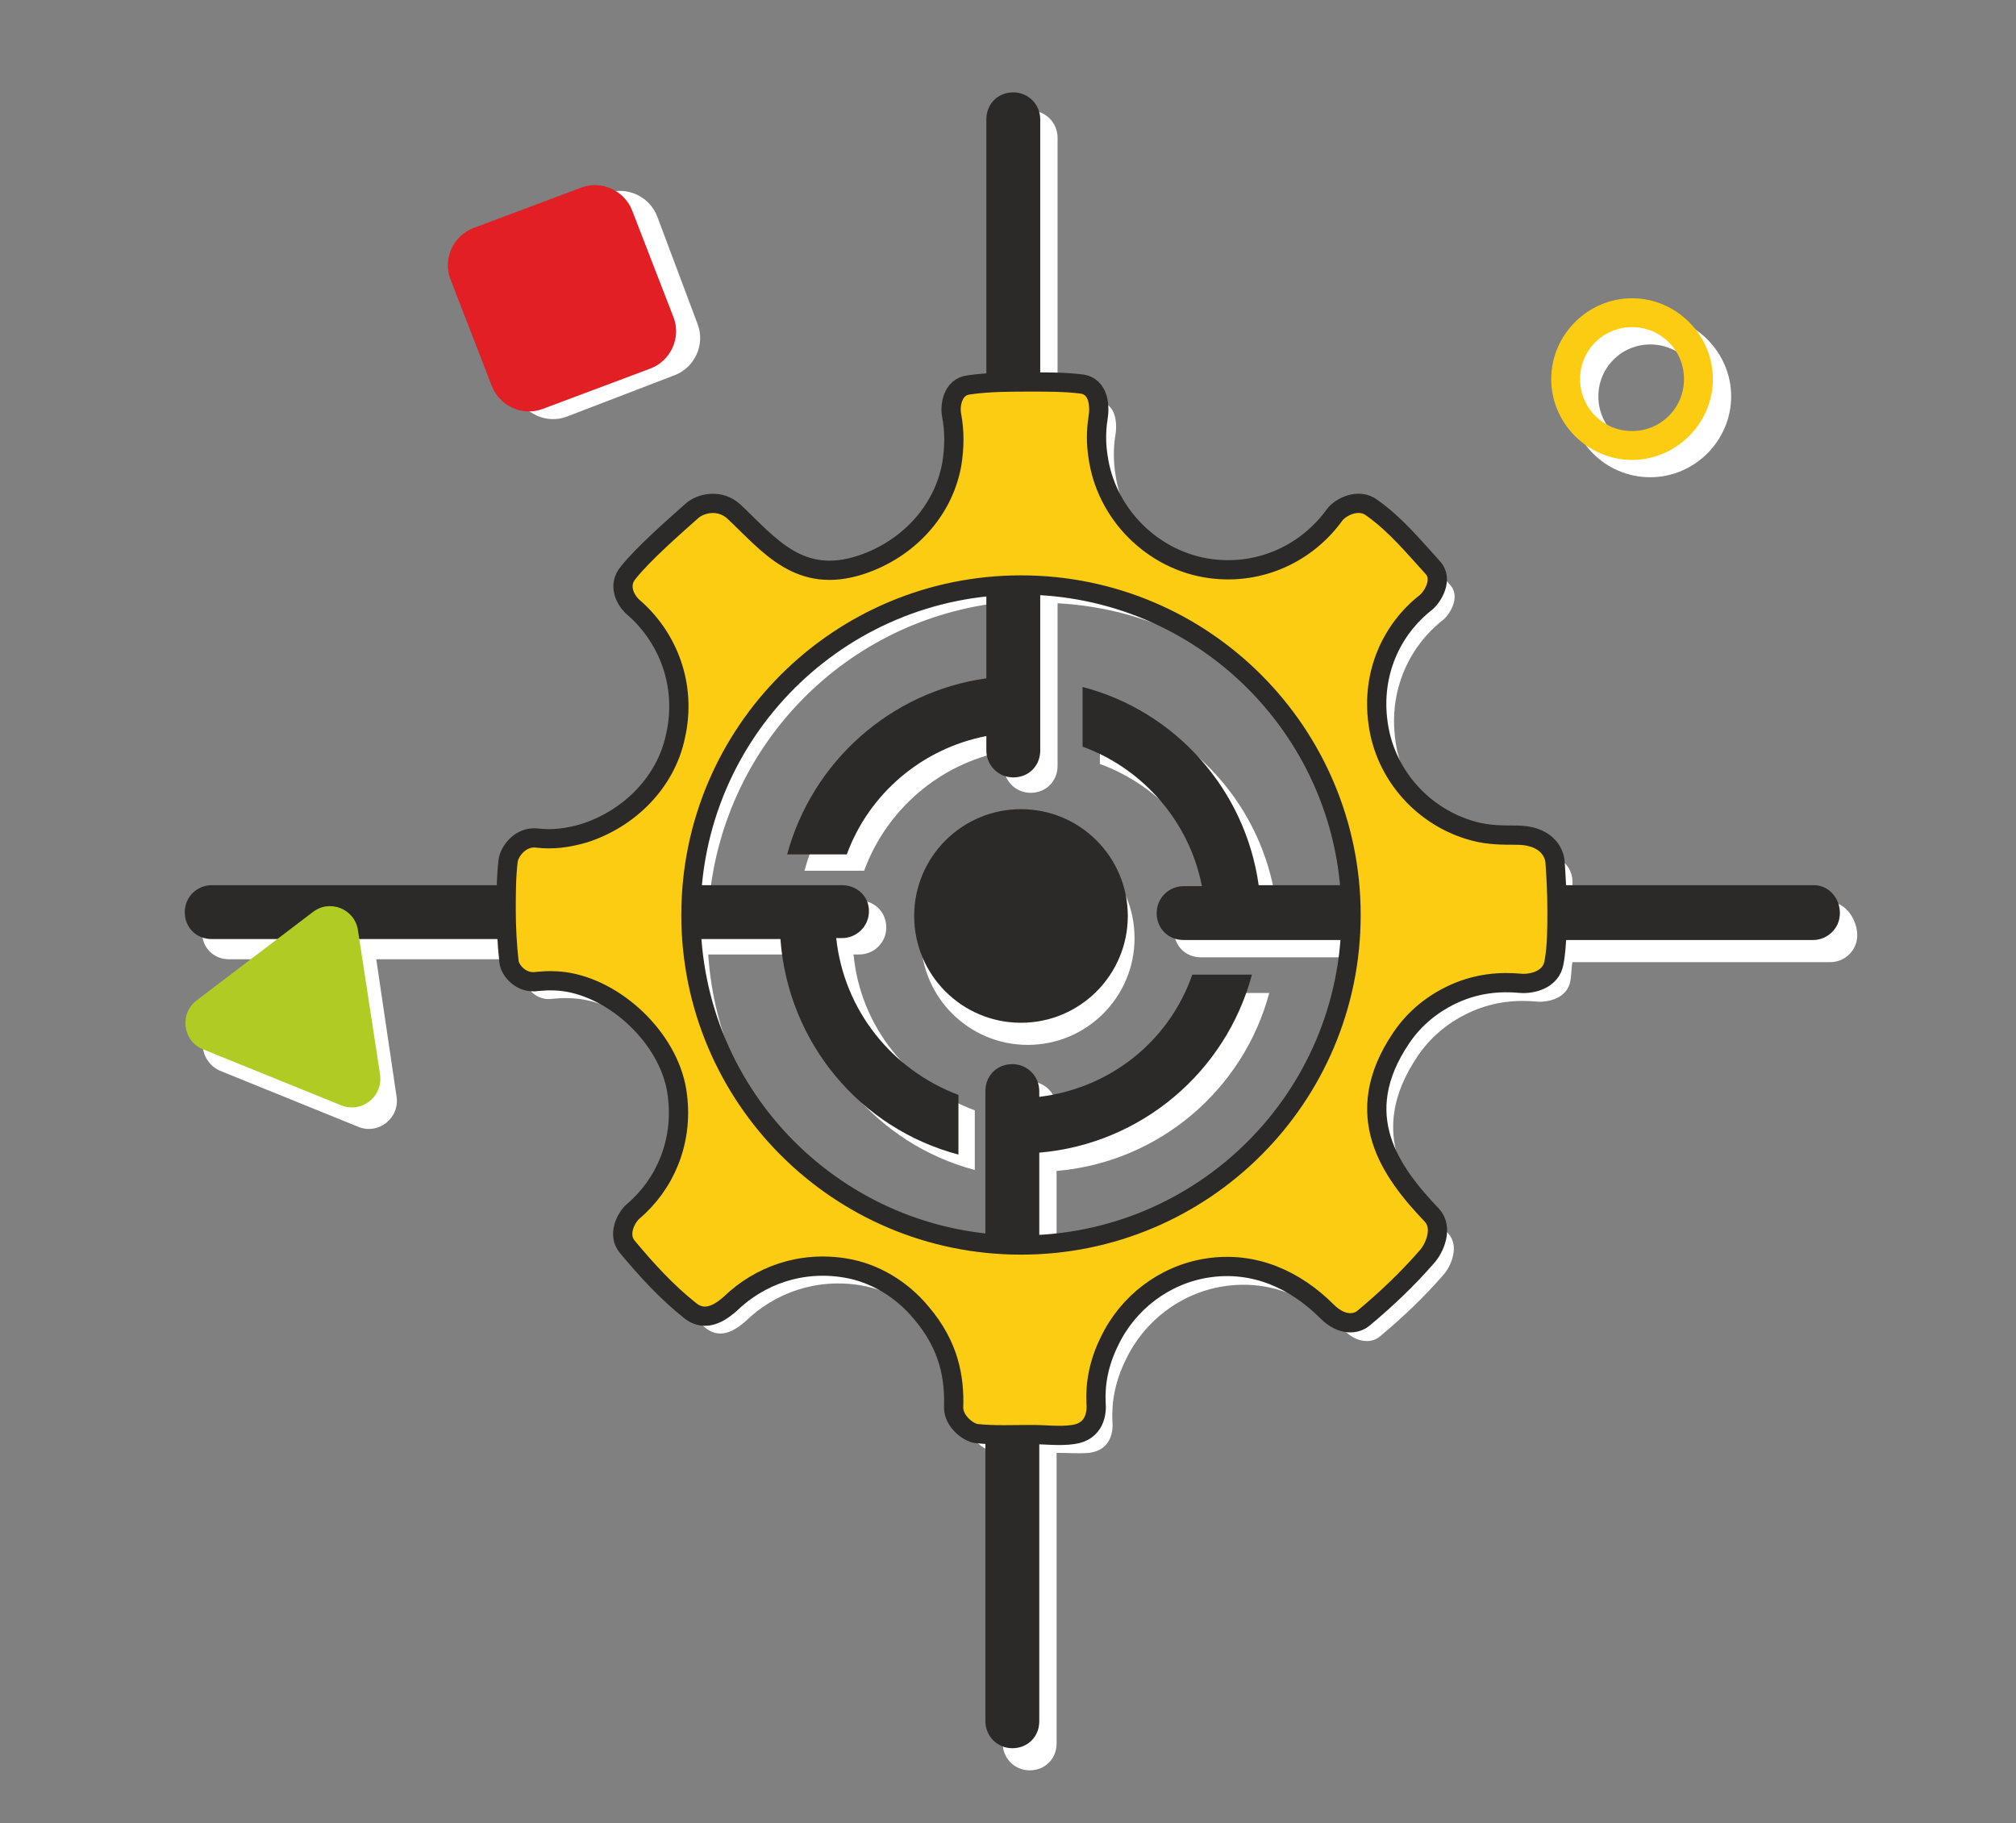 <?xml version="1.0" encoding="utf-8"?>
<!-- Generator: Adobe Illustrator 21.1.0, SVG Export Plug-In . SVG Version: 6.00 Build 0)  -->
<svg version="1.1" xmlns="http://www.w3.org/2000/svg" xmlns:xlink="http://www.w3.org/1999/xlink" x="0px" y="0px"
	 viewBox="0 0 209.5 189.5" style="enable-background:new 0 0 209.5 189.5;" xml:space="preserve">
<rect x="0" y="0" width="209.5" height="189.5" fill="#808080" stroke="none"/>
<style type="text/css">
	.st0{fill:#FFFFFF;}
	.st1{fill:#2B2A29;}
	.st2{fill:#B0CB24;}
	.st3{fill:#FCCC12;}
	.st4{fill:#E21F24;}
	.st5{fill:#FCCC12;stroke:#2B2A29;stroke-width:2;stroke-miterlimit:10;}
</style>
<g id="Слой_1">
</g>
<g id="Слой_6">
	<g>
		<circle class="st0" cx="106.8" cy="97.5" r="11.1"/>
		<path class="st0" d="M53.6,40.9c0.8,2.1,3.2,3.2,5.3,2.4L70.1,39c2.1-0.8,3.2-3.2,2.4-5.3l-4.2-11.2c-0.8-2.1-3.2-3.2-5.3-2.4
			l-11.2,4.2c-2.1,0.8-3.2,3.2-2.4,5.3L53.6,40.9z"/>
		<path class="st0" d="M190.3,93.8h-26.8c0-0.8-0.1-1.6-0.1-2.4c-0.1-1.2-1.1-2.8-4-2.8c-1.4,0-2.9,0-4.4-0.4
			c-5.3-1.4-9.3-5.9-10-11.3c-0.7-5.1,1.4-9.7,5-12.5c0.7-0.6,1.8-2.4,0.7-3.6c-2-2.2-3.9-4.5-6.3-6.2c-1.4-1.1-3.3-0.1-3.9,0.7
			c-2.8,3.9-7.6,6.3-12.9,5.6c-6-0.8-10.9-5.7-11.7-11.7c-0.2-1.3-0.2-2.6,0-3.9c0.2-1.1,0.2-3.4-1.8-3.6c-1.4-0.2-2.8-0.2-4.2-0.2
			V14.3c0-1.5-1.2-2.8-2.8-2.8s-2.8,1.2-2.8,2.8v27.2c-0.6,0-1.3,0.1-1.9,0.2c-1.8,0.2-2,2.3-1.8,3.2c0.3,1.6,0.3,3.3,0,5.1
			c-0.9,4.9-4.6,8.8-9.4,10.4c-6.4,2.1-9.5-2-13.2-5.5c-1.5-1.4-3.5-0.9-4.4-0.1c-1.9,1.7-5,4.4-6.6,6.4c-1.2,1.4-0.2,3,0.5,3.6
			c3.6,3.1,5.6,8.1,4.4,13.4c-1,4.8-4.8,8.6-9.5,10.1c-1.7,0.5-3.3,0.7-4.9,0.5c-1.7-0.2-2.9,1.4-3,2.4c-0.1,1-0.1,2-0.2,2.9H23.8
			c-1.5,0-2.8,1.2-2.8,2.8s1.2,2.8,2.8,2.8h7l-8.6,6.5c-1.8,1.4-1.4,4.2,0.7,5.1l14.3,5.8c2.1,0.9,4.4-0.9,4-3.2l-2.1-14.2h15.2
			c0,0.7,0.1,1.4,0.2,2.1c0.1,0.8,1.2,2.3,3,2c1-0.1,2.1-0.1,3.2,0.1c5.4,1,10.7,6.3,11.3,11.8c0.6,4.8-1.3,9.2-4.6,12
			c-0.7,0.6-1.7,2.4-0.6,3.7c2,2.4,4.1,4.7,6.5,6.6c1.7,1.4,3.4,0,4.2-0.7c3-2.9,7.3-4.5,12-3.7c3,0.5,5.8,2.2,7.8,4.6
			c3,3.5,3.5,6.9,3.4,9.9c0,1.4,1.5,2.6,2.4,2.7c0.4,0,0.7,0.1,1.1,0.1v30.3c0,1.5,1.2,2.8,2.8,2.8s2.8-1.2,2.8-2.8v-30.2
			c1.2,0,2.3,0.1,3.4,0c2.3-0.3,2.5-2.3,2.4-3.3c-0.1-2,0.3-4.2,1.4-6.4c1.9-4,5.7-6.9,10.1-7.6c5-0.8,9.3,1.3,12.5,4.5
			c1.6,1.6,3.1,1.3,3.8,0.7c2.4-2,4.6-4.1,6.6-6.4c0.8-0.9,1.7-3,0.5-4.3c-4.3-4.5-8.6-10.4-3.2-18.4c1.4-2.1,3.4-3.7,5.7-4.7
			c2.3-1,4.6-1.2,6.7-1c1.1,0.1,3.2-0.3,3.5-2.2c0.1-0.6,0.1-1.3,0.2-1.9h26.8c1.5,0,2.8-1.2,2.8-2.8S191.8,93.8,190.3,93.8z
			 M109.8,131.2v-9.5c10.6-0.9,19.4-8.4,22.1-18.5h-6.2c-2.5,6.7-8.6,11.7-15.9,12.6v-0.6c0-1.5-1.2-2.8-2.8-2.8s-2.8,1.2-2.8,2.8
			v15.8c-16.5-1.7-29.5-15.1-30.6-31.8h9.2c0.8,10.8,8.3,19.7,18.5,22.4v-6.2c-6.8-2.5-11.9-8.7-12.6-16.2h0.6
			c1.5,0,2.8-1.2,2.8-2.8s-1.2-2.8-2.8-2.8H73.7c1.5-16.3,14.3-29.3,30.6-31v9.6c-10,1.4-18.1,8.7-20.7,18.3h6.2
			c2.3-6.3,7.8-11.1,14.5-12.4v1.5c0,1.5,1.2,2.8,2.8,2.8s2.8-1.2,2.8-2.8V62.7c17,0.9,30.7,14.3,32.2,31.1h-9.5
			c-1.4-10-8.7-18.1-18.3-20.6v6.2c6.3,2.3,11.1,7.8,12.4,14.5h-1.9c-1.5,0-2.8,1.2-2.8,2.8s1.2,2.8,2.8,2.8h2.1h5.8h9.3
			C141,116.5,127.1,130.2,109.8,131.2z"/>
		<path class="st0" d="M171.5,49.6c4.6,0,8.4-3.8,8.4-8.4s-3.8-8.4-8.4-8.4s-8.4,3.8-8.4,8.4S166.8,49.6,171.5,49.6z M171.5,35.8
			c3,0,5.4,2.4,5.4,5.4s-2.4,5.4-5.4,5.4s-5.4-2.4-5.4-5.4S168.5,35.8,171.5,35.8z"/>
	</g>
</g>
<g id="Слой_2">
</g>
<g id="Слой_4">
</g>
<g id="Слой_5">
	<g>
		<path class="st1" d="M188.5,92h-57.7c-1.4-10-8.7-18.1-18.3-20.6v6.2c6.3,2.3,11.1,7.8,12.4,14.5H123c-1.5,0-2.8,1.2-2.8,2.8
			s1.2,2.8,2.8,2.8h2.1h5.8h57.5c1.5,0,2.8-1.2,2.8-2.8S190,92,188.5,92z"/>
		<path class="st1" d="M108,114v-0.6c0-1.5-1.2-2.8-2.8-2.8s-2.8,1.2-2.8,2.8v65.5c0,1.5,1.2,2.8,2.8,2.8s2.8-1.2,2.8-2.8v-59.1
			c10.6-0.9,19.4-8.4,22.1-18.5h-6.2C121.5,108.2,115.4,113.1,108,114z"/>
		<path class="st1" d="M86.9,97.5h0.6c1.5,0,2.8-1.2,2.8-2.8S89,92,87.5,92H22c-1.5,0-2.8,1.2-2.8,2.8s1.2,2.8,2.8,2.8h59.1
			c0.8,10.8,8.3,19.7,18.5,22.4v-6.2C92.7,111.2,87.7,105,86.9,97.5z"/>
		<path class="st1" d="M102.5,76.5v1.5c0,1.5,1.2,2.8,2.8,2.8s2.8-1.2,2.8-2.8V12.4c0-1.5-1.2-2.8-2.8-2.8s-2.8,1.2-2.8,2.8v58.1
			c-10,1.4-18.1,8.7-20.7,18.3H88C90.3,82.5,95.8,77.8,102.5,76.5z"/>
	</g>
</g>
<g id="Слой_7">
	<path class="st2" d="M20.4,104l12.1-9.2c1.8-1.4,4.4-0.3,4.7,1.9l2.3,15c0.3,2.3-1.9,4-4,3.2l-14.3-5.8
		C19,108.3,18.6,105.4,20.4,104z"/>
	<path class="st3" d="M169.6,47.8c-4.6,0-8.4-3.8-8.4-8.4s3.8-8.4,8.4-8.4s8.4,3.8,8.4,8.4S174.2,47.8,169.6,47.8z M169.6,34
		c-3,0-5.4,2.4-5.4,5.4s2.4,5.4,5.4,5.4s5.4-2.4,5.4-5.4S172.6,34,169.6,34z"/>
	<path class="st4" d="M67.6,38.3l-11.2,4.2c-2.1,0.8-4.5-0.3-5.3-2.4L46.8,29c-0.8-2.1,0.3-4.5,2.4-5.3l11.2-4.2
		c2.1-0.8,4.5,0.3,5.3,2.4L70,33C70.8,35.1,69.7,37.5,67.6,38.3z"/>
	<circle class="st1" cx="106.1" cy="95.2" r="11.1"/>
</g>
<g id="Слой_3">
	<path class="st5" d="M161.6,89.6c-0.1-1.2-1.1-2.8-4-2.8c-1.4,0-2.9,0-4.4-0.4c-5.3-1.4-9.3-5.9-10-11.3c-0.7-5.1,1.4-9.7,5-12.5
		c0.7-0.6,1.8-2.4,0.7-3.6c-2-2.2-3.9-4.5-6.3-6.2c-1.4-1.1-3.3-0.1-3.9,0.7c-2.8,3.9-7.6,6.3-12.9,5.6c-6-0.8-10.9-5.7-11.7-11.7
		c-0.2-1.3-0.2-2.6,0-3.9c0.2-1.1,0.2-3.4-1.8-3.6c-1.7-0.2-3.4-0.2-5.1-0.2c-2.2,0-4.4,0-6.5,0.3c-1.8,0.2-2,2.3-1.8,3.2
		c0.3,1.6,0.3,3.3,0,5.1c-0.9,4.9-4.6,8.8-9.4,10.4c-6.4,2.1-9.5-2-13.2-5.5c-1.5-1.4-3.5-0.9-4.4-0.1c-1.9,1.7-5,4.4-6.6,6.4
		c-1.2,1.4-0.2,3,0.5,3.6c3.6,3.1,5.6,8.1,4.4,13.4c-1,4.8-4.8,8.6-9.5,10.1c-1.7,0.5-3.3,0.7-4.9,0.5c-1.7-0.2-2.9,1.4-3,2.4
		c-0.2,1.7-0.2,3.4-0.2,5.1c0,1.8,0.1,3.6,0.3,5.4c0.1,0.8,1.2,2.3,3,2c1-0.1,2.1-0.1,3.2,0.1c5.4,1,10.7,6.3,11.3,11.8
		c0.6,4.8-1.3,9.2-4.6,12c-0.7,0.6-1.7,2.4-0.6,3.7c2,2.4,4.1,4.7,6.5,6.6c1.7,1.4,3.4,0,4.2-0.7c3-2.9,7.3-4.5,12-3.7
		c3,0.5,5.8,2.2,7.8,4.6c3,3.5,3.5,6.9,3.4,9.9c0,1.4,1.5,2.6,2.4,2.7c1.9,0.2,3.8,0.1,5.7,0.1c1.5,0,2.9,0.2,4.3,0
		c2.3-0.3,2.5-2.3,2.4-3.3c-0.1-2,0.3-4.2,1.4-6.4c1.9-4,5.7-6.9,10.1-7.6c5-0.8,9.3,1.3,12.5,4.5c1.6,1.6,3.1,1.3,3.8,0.7
		c2.4-2,4.6-4.1,6.6-6.4c0.8-0.9,1.7-3,0.5-4.3c-4.3-4.5-8.6-10.4-3.2-18.4c1.4-2.1,3.4-3.7,5.7-4.7c2.3-1,4.6-1.2,6.7-1
		c1.1,0.1,3.2-0.3,3.5-2.2c0.3-1.7,0.3-3.5,0.3-5.3C161.8,92.6,161.7,91.1,161.6,89.6z M106.1,129.4c-19,0-34.3-15.4-34.3-34.3
		c0-19,15.4-34.3,34.3-34.3c19,0,34.3,15.4,34.3,34.3C140.4,114.1,125,129.4,106.1,129.4z"/>
</g>
</svg>
